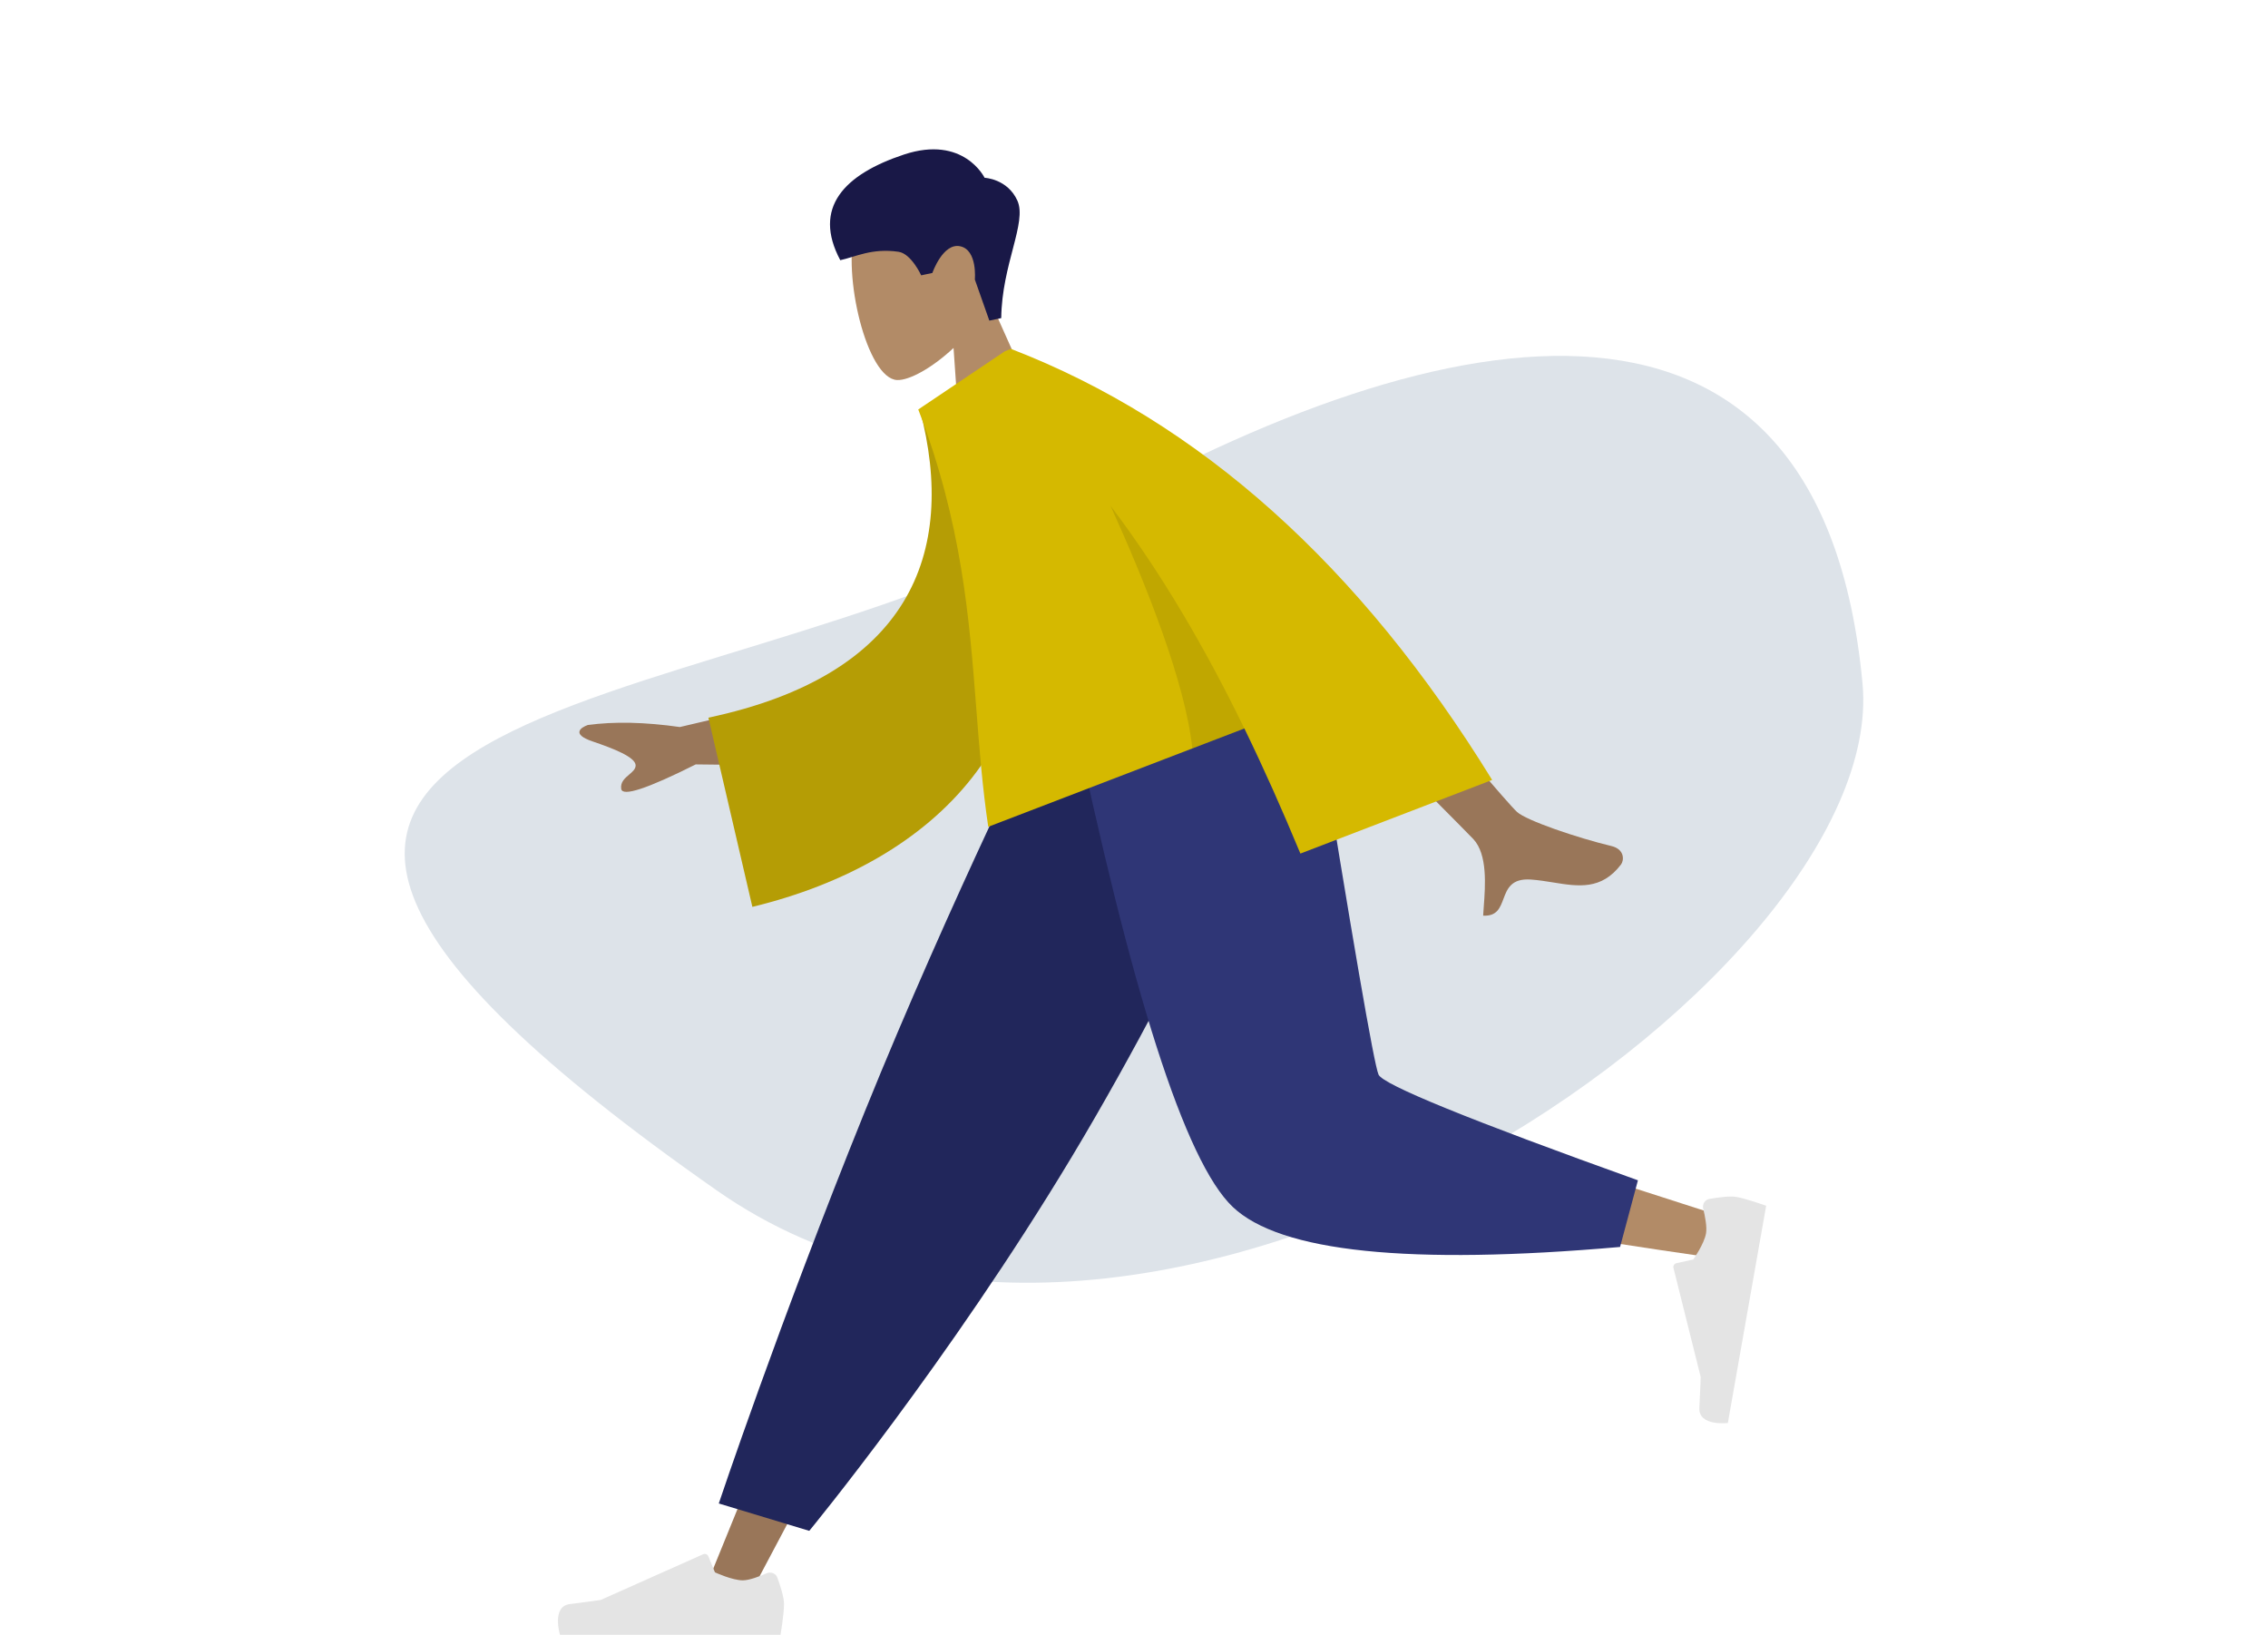 <svg width="580" height="418" viewBox="0 0 580 418" fill="none" xmlns="http://www.w3.org/2000/svg">
<path fill-rule="evenodd" clip-rule="evenodd" d="M476.307 174.801C483.395 250.665 293.876 381.702 183.354 304.426C-1.685 175.047 180.136 187.265 274.703 133.421C371.511 78.302 465.825 62.626 476.307 174.801Z" fill="#DDE3E9"/>
<path fill-rule="evenodd" clip-rule="evenodd" d="M243.852 88.972C238.33 94.136 232.498 97.304 229.417 97.172C221.69 96.841 215.32 70.184 218.743 58.415C222.165 46.645 250.325 35.846 256.244 56.467C258.298 63.623 256.625 70.755 253.242 77.004L269.331 112.955L245.855 117.944L243.852 88.972Z" fill="#B28B67"/>
<path fill-rule="evenodd" clip-rule="evenodd" d="M256.048 81.333C256.208 67.598 262.703 56.879 260.175 51.292C257.648 45.706 251.793 45.458 251.793 45.458C251.793 45.458 246.453 34.453 231.172 39.514C215.892 44.575 207.721 53.104 214.886 66.528C218.678 65.722 222.964 63.377 229.792 64.382C233.043 64.859 235.576 70.401 235.576 70.401L238.436 69.793C238.436 69.793 241.133 62.005 245.569 62.974C250.006 63.943 249.299 71.472 249.299 71.472L253.005 81.98L256.048 81.333Z" fill="#191847"/>
<path fill-rule="evenodd" clip-rule="evenodd" d="M321.5 179L247.194 303.227L191.485 408.25H179.486L272.826 179L321.5 179Z" fill="#997659"/>
<path fill-rule="evenodd" clip-rule="evenodd" d="M196.05 402.284C197.122 401.813 198.396 402.29 198.795 403.391C199.523 405.398 200.5 408.409 200.5 410.106C200.5 412.811 199.599 418 199.599 418C196.461 418 143.197 418 143.197 418C143.197 418 140.998 410.732 145.735 410.152C150.472 409.573 153.605 409.106 153.605 409.106L179.82 397.419C180.335 397.189 180.937 397.43 181.152 397.951L182.837 402.039C182.837 402.039 187.222 404.085 189.963 404.085C191.632 404.085 194.254 403.074 196.05 402.284Z" fill="#E4E4E4"/>
<path fill-rule="evenodd" clip-rule="evenodd" d="M206.957 391.433L183.817 384.433C183.817 384.433 199.024 338.971 221.095 284.374C243.165 229.778 268.5 179 268.5 179H333.856C333.856 179 305.689 243.232 274.134 295.725C242.579 348.219 206.957 391.433 206.957 391.433Z" fill="#21265B"/>
<path fill-rule="evenodd" clip-rule="evenodd" d="M326.384 179C333.397 222.654 346.923 278.427 348.2 280.149C349.051 281.296 379.688 291.562 440.11 310.947L437.518 321.528C365.464 311.132 327.498 303.066 323.619 297.331C317.802 288.728 288.752 220.763 277.5 179H326.384Z" fill="#B28B67"/>
<path fill-rule="evenodd" clip-rule="evenodd" d="M418.871 301.8L414.305 318.842C360.413 323.569 327.392 320.153 315.242 308.596C303.093 297.039 289.246 253.84 273.701 179H336.022C345.871 240.284 351.377 272.212 352.54 274.785C353.703 277.357 375.814 286.363 418.871 301.8Z" fill="#2F3676"/>
<path fill-rule="evenodd" clip-rule="evenodd" d="M435.569 309.074C435.291 307.937 435.982 306.765 437.135 306.563C439.239 306.195 442.373 305.756 444.044 306.05C446.708 306.52 451.662 308.309 451.662 308.309C451.117 311.399 441.868 363.854 441.868 363.854C441.868 363.854 434.328 364.757 434.58 359.991C434.832 355.226 434.916 352.059 434.916 352.059L427.959 324.213C427.823 323.667 428.164 323.115 428.715 322.994L433.033 322.044C433.033 322.044 435.809 318.081 436.285 315.381C436.575 313.738 436.035 310.98 435.569 309.074Z" fill="#E4E4E4"/>
<path fill-rule="evenodd" clip-rule="evenodd" d="M173.864 185.901L212.654 176.78L212.38 195.832L177.919 195.456C165.516 201.676 159.165 203.763 158.866 201.716C158.613 199.99 159.8 198.984 160.892 198.058C161.743 197.336 162.538 196.663 162.551 195.735C162.581 193.615 156.929 191.414 151.477 189.557C146.025 187.699 148.554 186.001 150.316 185.383C157.067 184.457 164.916 184.63 173.864 185.901ZM387.946 207.605C383.08 203.105 331.722 140.863 331.722 140.863L311.308 148.787C311.308 148.787 373.979 211.547 376.789 214.563C380.439 218.482 379.847 226.438 379.446 231.833C379.384 232.667 379.326 233.441 379.29 234.128C382.793 234.318 383.609 232.15 384.468 229.864C385.439 227.282 386.467 224.549 391.488 224.896C393.428 225.03 395.333 225.337 397.194 225.638C403.623 226.675 409.528 227.628 414.541 221.054C415.336 220.012 415.548 217.154 412.065 216.322C403.388 214.249 390.325 209.805 387.946 207.605Z" fill="#997659"/>
<path fill-rule="evenodd" clip-rule="evenodd" d="M250.837 97.521L235.241 104.731C244.989 141.908 232.164 172.678 181.162 183.505L192.405 231.884C239.567 220.443 272.068 187.327 261.447 135.521C258.698 122.11 255.312 108.355 250.837 97.521Z" fill="#B59D05"/>
<path fill-rule="evenodd" clip-rule="evenodd" d="M381.591 199.432C347.781 144.568 306.765 107.827 258.543 89.207L257.007 89.797L256.955 89.817L256.948 89.837L234.829 104.7C246.011 133.831 247.886 158.086 249.688 181.405C250.466 191.475 251.231 201.37 252.726 211.408L318.222 186.267C323.213 196.509 327.96 207.184 332.55 218.257L381.591 199.432Z" fill="#D5B900"/>
<path fill-rule="evenodd" clip-rule="evenodd" d="M318.222 186.267C308.062 165.413 296.895 146.348 284.007 129.346C293.076 149.338 303.155 174.588 304.911 191.377L318.222 186.267Z" fill="black" fill-opacity="0.1"/>
</svg>
